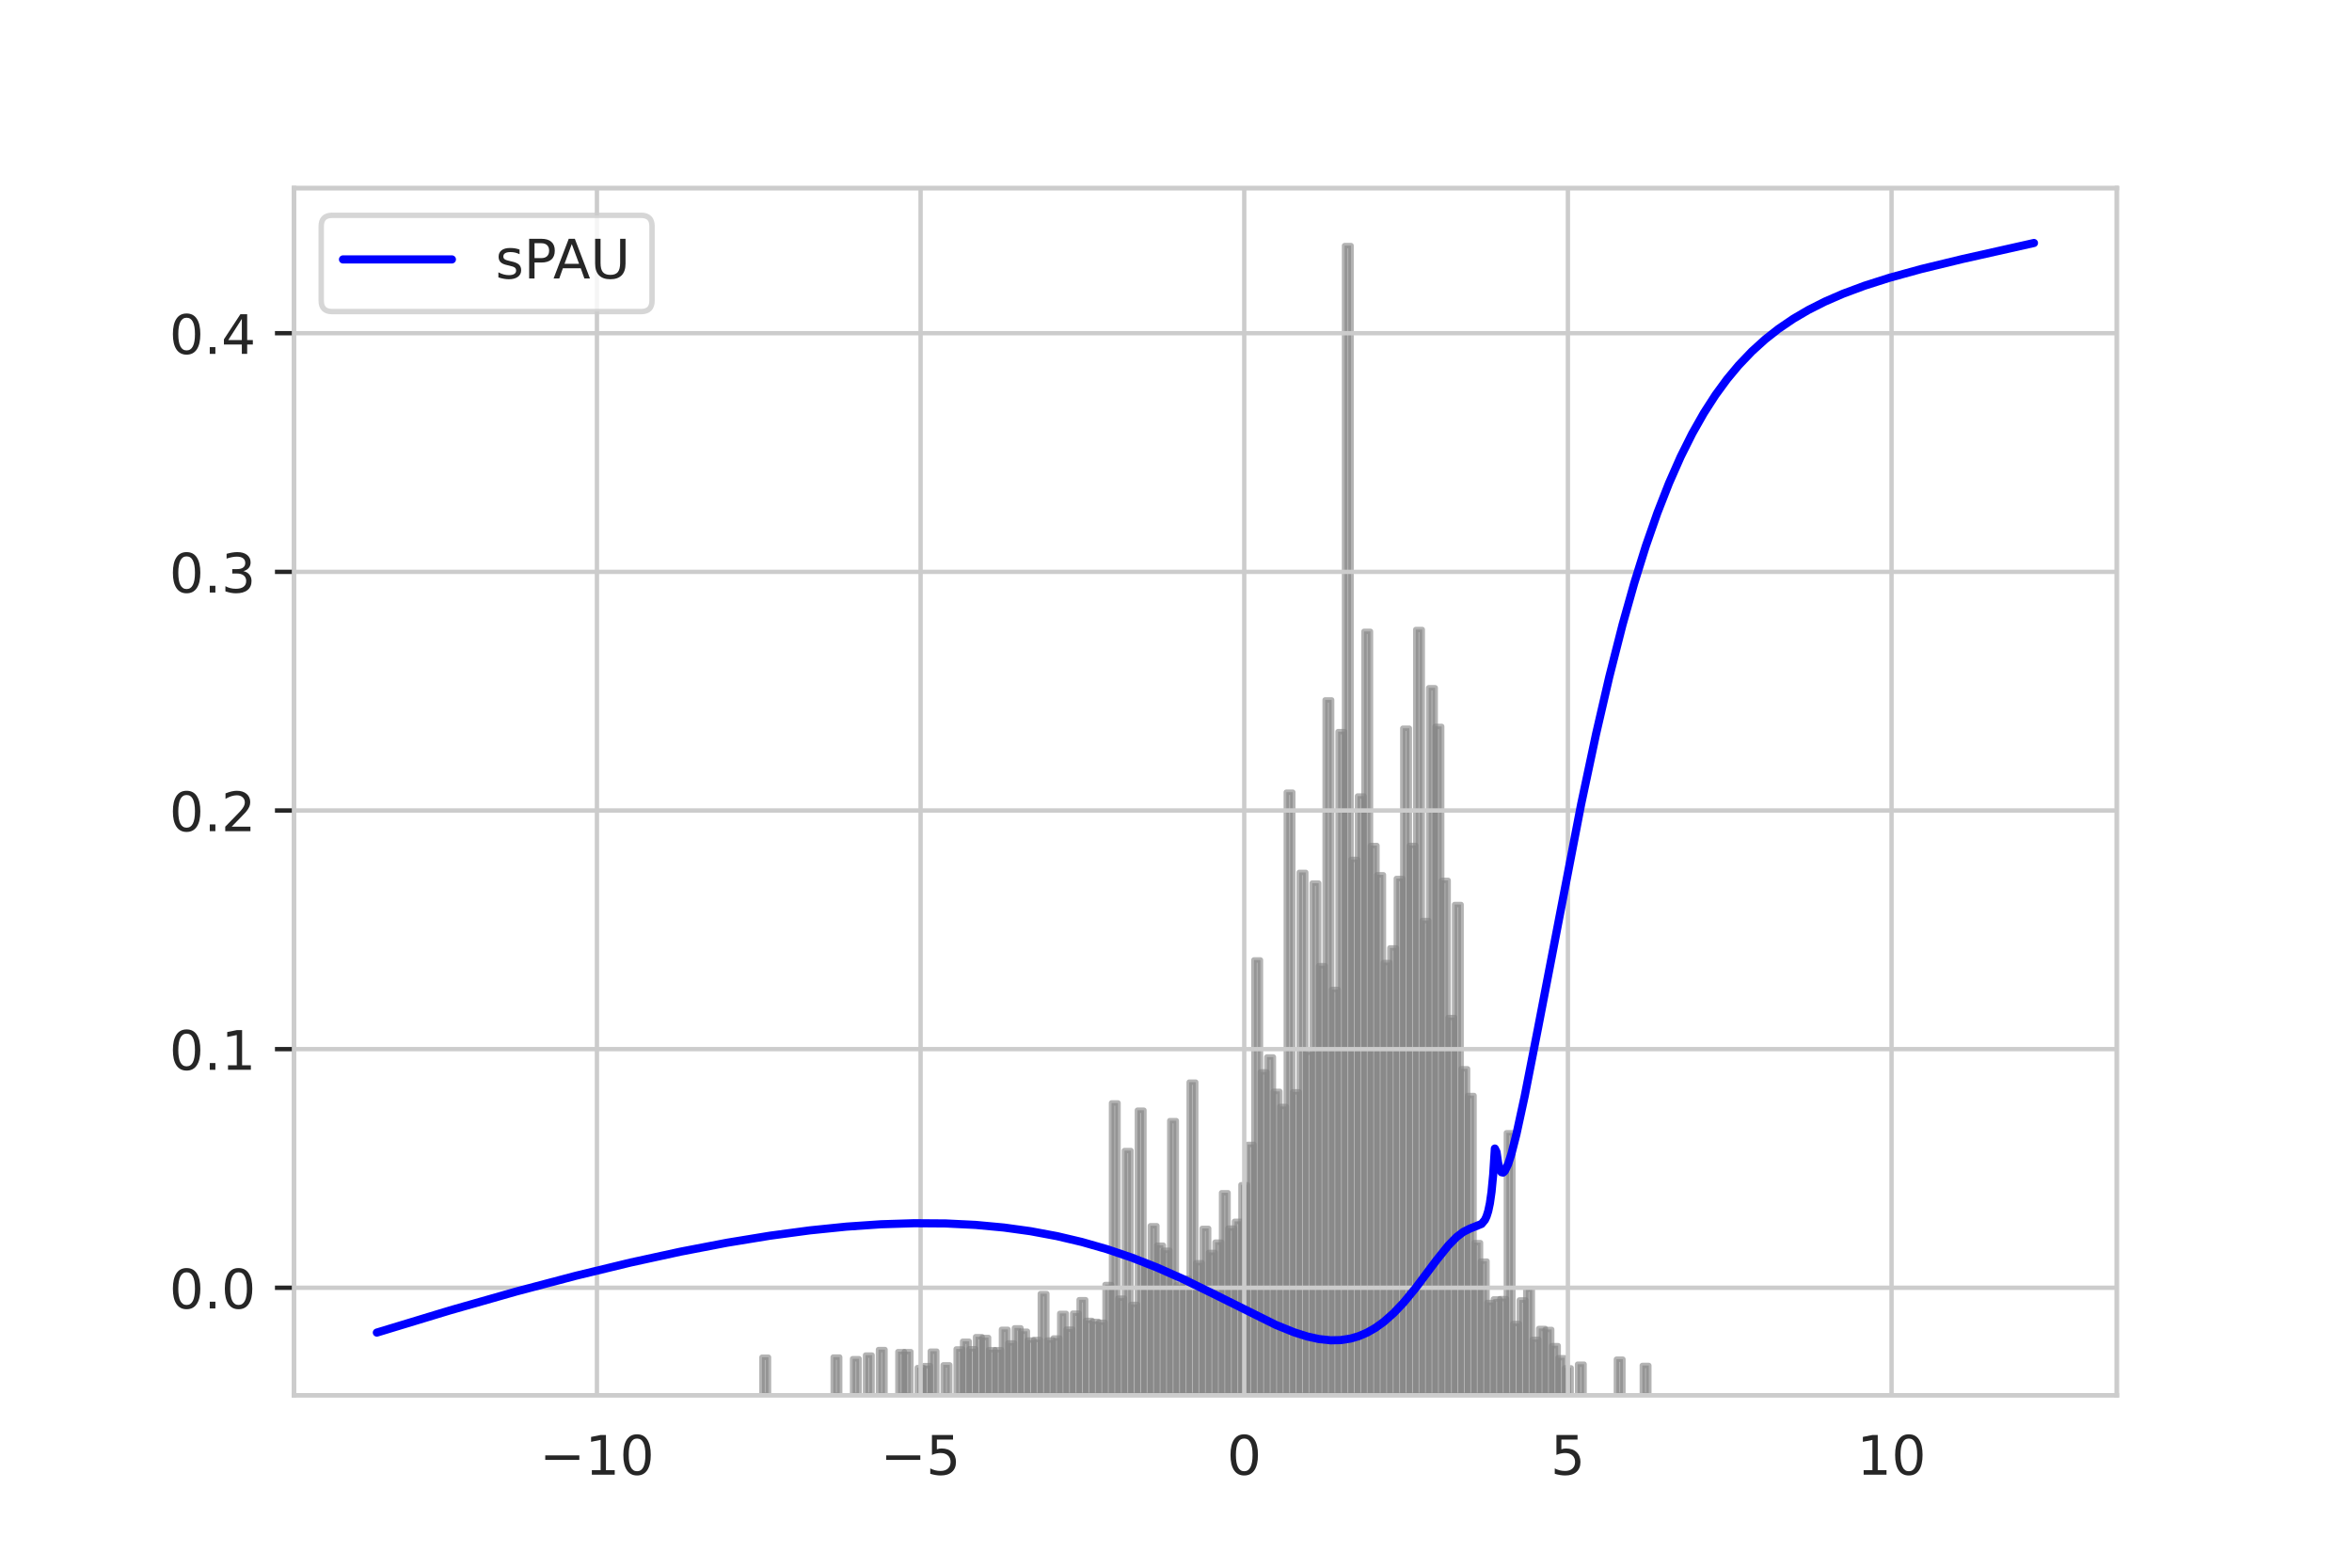 <?xml version="1.0" encoding="utf-8" standalone="no"?>
<!DOCTYPE svg PUBLIC "-//W3C//DTD SVG 1.1//EN"
  "http://www.w3.org/Graphics/SVG/1.1/DTD/svg11.dtd">
<!-- Created with matplotlib (https://matplotlib.org/) -->
<svg height="288pt" version="1.1" viewBox="0 0 432 288" width="432pt" xmlns="http://www.w3.org/2000/svg" xmlns:xlink="http://www.w3.org/1999/xlink">
 <defs>
  <style type="text/css">
*{stroke-linecap:butt;stroke-linejoin:round;}
  </style>
 </defs>
 <g id="figure_1">
  <g id="patch_1">
   <path d="M 0 288 
L 432 288 
L 432 0 
L 0 0 
z
" style="fill:#ffffff;"/>
  </g>
  <g id="axes_1">
   <g id="matplotlib.axis_1"/>
   <g id="patch_2">
    <path clip-path="url(#p57a3a5dfef)" d="M 139.959 256.32 
L 141.148 256.32 
L 141.148 249.34 
L 139.959 249.34 
z
" style="fill:#808080;fill-opacity:0.6;stroke:#808080;stroke-linejoin:miter;stroke-opacity:0.6;"/>
   </g>
   <g id="patch_3">
    <path clip-path="url(#p57a3a5dfef)" d="M 153.037 256.32 
L 154.226 256.32 
L 154.226 249.307 
L 153.037 249.307 
z
" style="fill:#808080;fill-opacity:0.6;stroke:#808080;stroke-linejoin:miter;stroke-opacity:0.6;"/>
   </g>
   <g id="patch_4">
    <path clip-path="url(#p57a3a5dfef)" d="M 156.604 256.32 
L 157.793 256.32 
L 157.793 249.611 
L 156.604 249.611 
z
" style="fill:#808080;fill-opacity:0.6;stroke:#808080;stroke-linejoin:miter;stroke-opacity:0.6;"/>
   </g>
   <g id="patch_5">
    <path clip-path="url(#p57a3a5dfef)" d="M 158.982 256.32 
L 160.171 256.32 
L 160.171 248.946 
L 158.982 248.946 
z
" style="fill:#808080;fill-opacity:0.6;stroke:#808080;stroke-linejoin:miter;stroke-opacity:0.6;"/>
   </g>
   <g id="patch_6">
    <path clip-path="url(#p57a3a5dfef)" d="M 161.36 256.32 
L 162.548 256.32 
L 162.548 247.928 
L 161.36 247.928 
z
" style="fill:#808080;fill-opacity:0.6;stroke:#808080;stroke-linejoin:miter;stroke-opacity:0.6;"/>
   </g>
   <g id="patch_7">
    <path clip-path="url(#p57a3a5dfef)" d="M 164.926 256.32 
L 166.115 256.32 
L 166.115 248.314 
L 164.926 248.314 
z
" style="fill:#808080;fill-opacity:0.6;stroke:#808080;stroke-linejoin:miter;stroke-opacity:0.6;"/>
   </g>
   <g id="patch_8">
    <path clip-path="url(#p57a3a5dfef)" d="M 166.115 256.32 
L 167.304 256.32 
L 167.304 248.313 
L 166.115 248.313 
z
" style="fill:#808080;fill-opacity:0.6;stroke:#808080;stroke-linejoin:miter;stroke-opacity:0.6;"/>
   </g>
   <g id="patch_9">
    <path clip-path="url(#p57a3a5dfef)" d="M 168.493 256.32 
L 169.682 256.32 
L 169.682 251.241 
L 168.493 251.241 
z
" style="fill:#808080;fill-opacity:0.6;stroke:#808080;stroke-linejoin:miter;stroke-opacity:0.6;"/>
   </g>
   <g id="patch_10">
    <path clip-path="url(#p57a3a5dfef)" d="M 169.682 256.32 
L 170.871 256.32 
L 170.871 250.874 
L 169.682 250.874 
z
" style="fill:#808080;fill-opacity:0.6;stroke:#808080;stroke-linejoin:miter;stroke-opacity:0.6;"/>
   </g>
   <g id="patch_11">
    <path clip-path="url(#p57a3a5dfef)" d="M 170.871 256.32 
L 172.06 256.32 
L 172.06 248.224 
L 170.871 248.224 
z
" style="fill:#808080;fill-opacity:0.6;stroke:#808080;stroke-linejoin:miter;stroke-opacity:0.6;"/>
   </g>
   <g id="patch_12">
    <path clip-path="url(#p57a3a5dfef)" d="M 173.249 256.32 
L 174.438 256.32 
L 174.438 250.742 
L 173.249 250.742 
z
" style="fill:#808080;fill-opacity:0.6;stroke:#808080;stroke-linejoin:miter;stroke-opacity:0.6;"/>
   </g>
   <g id="patch_13">
    <path clip-path="url(#p57a3a5dfef)" d="M 175.627 256.32 
L 176.815 256.32 
L 176.815 247.816 
L 175.627 247.816 
z
" style="fill:#808080;fill-opacity:0.6;stroke:#808080;stroke-linejoin:miter;stroke-opacity:0.6;"/>
   </g>
   <g id="patch_14">
    <path clip-path="url(#p57a3a5dfef)" d="M 176.815 256.32 
L 178.004 256.32 
L 178.004 246.405 
L 176.815 246.405 
z
" style="fill:#808080;fill-opacity:0.6;stroke:#808080;stroke-linejoin:miter;stroke-opacity:0.6;"/>
   </g>
   <g id="patch_15">
    <path clip-path="url(#p57a3a5dfef)" d="M 178.004 256.32 
L 179.193 256.32 
L 179.193 247.776 
L 178.004 247.776 
z
" style="fill:#808080;fill-opacity:0.6;stroke:#808080;stroke-linejoin:miter;stroke-opacity:0.6;"/>
   </g>
   <g id="patch_16">
    <path clip-path="url(#p57a3a5dfef)" d="M 179.193 256.32 
L 180.382 256.32 
L 180.382 245.567 
L 179.193 245.567 
z
" style="fill:#808080;fill-opacity:0.6;stroke:#808080;stroke-linejoin:miter;stroke-opacity:0.6;"/>
   </g>
   <g id="patch_17">
    <path clip-path="url(#p57a3a5dfef)" d="M 180.382 256.32 
L 181.571 256.32 
L 181.571 245.713 
L 180.382 245.713 
z
" style="fill:#808080;fill-opacity:0.6;stroke:#808080;stroke-linejoin:miter;stroke-opacity:0.6;"/>
   </g>
   <g id="patch_18">
    <path clip-path="url(#p57a3a5dfef)" d="M 181.571 256.32 
L 182.76 256.32 
L 182.76 247.956 
L 181.571 247.956 
z
" style="fill:#808080;fill-opacity:0.6;stroke:#808080;stroke-linejoin:miter;stroke-opacity:0.6;"/>
   </g>
   <g id="patch_19">
    <path clip-path="url(#p57a3a5dfef)" d="M 182.76 256.32 
L 183.949 256.32 
L 183.949 247.96 
L 182.76 247.96 
z
" style="fill:#808080;fill-opacity:0.6;stroke:#808080;stroke-linejoin:miter;stroke-opacity:0.6;"/>
   </g>
   <g id="patch_20">
    <path clip-path="url(#p57a3a5dfef)" d="M 183.949 256.32 
L 185.138 256.32 
L 185.138 244.219 
L 183.949 244.219 
z
" style="fill:#808080;fill-opacity:0.6;stroke:#808080;stroke-linejoin:miter;stroke-opacity:0.6;"/>
   </g>
   <g id="patch_21">
    <path clip-path="url(#p57a3a5dfef)" d="M 185.138 256.32 
L 186.327 256.32 
L 186.327 246.719 
L 185.138 246.719 
z
" style="fill:#808080;fill-opacity:0.6;stroke:#808080;stroke-linejoin:miter;stroke-opacity:0.6;"/>
   </g>
   <g id="patch_22">
    <path clip-path="url(#p57a3a5dfef)" d="M 186.327 256.32 
L 187.516 256.32 
L 187.516 243.944 
L 186.327 243.944 
z
" style="fill:#808080;fill-opacity:0.6;stroke:#808080;stroke-linejoin:miter;stroke-opacity:0.6;"/>
   </g>
   <g id="patch_23">
    <path clip-path="url(#p57a3a5dfef)" d="M 187.516 256.32 
L 188.705 256.32 
L 188.705 244.565 
L 187.516 244.565 
z
" style="fill:#808080;fill-opacity:0.6;stroke:#808080;stroke-linejoin:miter;stroke-opacity:0.6;"/>
   </g>
   <g id="patch_24">
    <path clip-path="url(#p57a3a5dfef)" d="M 188.705 256.32 
L 189.894 256.32 
L 189.894 246.175 
L 188.705 246.175 
z
" style="fill:#808080;fill-opacity:0.6;stroke:#808080;stroke-linejoin:miter;stroke-opacity:0.6;"/>
   </g>
   <g id="patch_25">
    <path clip-path="url(#p57a3a5dfef)" d="M 189.894 256.32 
L 191.083 256.32 
L 191.083 246.087 
L 189.894 246.087 
z
" style="fill:#808080;fill-opacity:0.6;stroke:#808080;stroke-linejoin:miter;stroke-opacity:0.6;"/>
   </g>
   <g id="patch_26">
    <path clip-path="url(#p57a3a5dfef)" d="M 191.083 256.32 
L 192.271 256.32 
L 192.271 237.662 
L 191.083 237.662 
z
" style="fill:#808080;fill-opacity:0.6;stroke:#808080;stroke-linejoin:miter;stroke-opacity:0.6;"/>
   </g>
   <g id="patch_27">
    <path clip-path="url(#p57a3a5dfef)" d="M 192.271 256.32 
L 193.46 256.32 
L 193.46 246.174 
L 192.271 246.174 
z
" style="fill:#808080;fill-opacity:0.6;stroke:#808080;stroke-linejoin:miter;stroke-opacity:0.6;"/>
   </g>
   <g id="patch_28">
    <path clip-path="url(#p57a3a5dfef)" d="M 193.46 256.32 
L 194.649 256.32 
L 194.649 245.802 
L 193.46 245.802 
z
" style="fill:#808080;fill-opacity:0.6;stroke:#808080;stroke-linejoin:miter;stroke-opacity:0.6;"/>
   </g>
   <g id="patch_29">
    <path clip-path="url(#p57a3a5dfef)" d="M 194.649 256.32 
L 195.838 256.32 
L 195.838 241.289 
L 194.649 241.289 
z
" style="fill:#808080;fill-opacity:0.6;stroke:#808080;stroke-linejoin:miter;stroke-opacity:0.6;"/>
   </g>
   <g id="patch_30">
    <path clip-path="url(#p57a3a5dfef)" d="M 195.838 256.32 
L 197.027 256.32 
L 197.027 244.177 
L 195.838 244.177 
z
" style="fill:#808080;fill-opacity:0.6;stroke:#808080;stroke-linejoin:miter;stroke-opacity:0.6;"/>
   </g>
   <g id="patch_31">
    <path clip-path="url(#p57a3a5dfef)" d="M 197.027 256.32 
L 198.216 256.32 
L 198.216 241.245 
L 197.027 241.245 
z
" style="fill:#808080;fill-opacity:0.6;stroke:#808080;stroke-linejoin:miter;stroke-opacity:0.6;"/>
   </g>
   <g id="patch_32">
    <path clip-path="url(#p57a3a5dfef)" d="M 198.216 256.32 
L 199.405 256.32 
L 199.405 238.772 
L 198.216 238.772 
z
" style="fill:#808080;fill-opacity:0.6;stroke:#808080;stroke-linejoin:miter;stroke-opacity:0.6;"/>
   </g>
   <g id="patch_33">
    <path clip-path="url(#p57a3a5dfef)" d="M 199.405 256.32 
L 200.594 256.32 
L 200.594 242.575 
L 199.405 242.575 
z
" style="fill:#808080;fill-opacity:0.6;stroke:#808080;stroke-linejoin:miter;stroke-opacity:0.6;"/>
   </g>
   <g id="patch_34">
    <path clip-path="url(#p57a3a5dfef)" d="M 200.594 256.32 
L 201.783 256.32 
L 201.783 242.76 
L 200.594 242.76 
z
" style="fill:#808080;fill-opacity:0.6;stroke:#808080;stroke-linejoin:miter;stroke-opacity:0.6;"/>
   </g>
   <g id="patch_35">
    <path clip-path="url(#p57a3a5dfef)" d="M 201.783 256.32 
L 202.972 256.32 
L 202.972 242.918 
L 201.783 242.918 
z
" style="fill:#808080;fill-opacity:0.6;stroke:#808080;stroke-linejoin:miter;stroke-opacity:0.6;"/>
   </g>
   <g id="patch_36">
    <path clip-path="url(#p57a3a5dfef)" d="M 202.972 256.32 
L 204.161 256.32 
L 204.161 235.985 
L 202.972 235.985 
z
" style="fill:#808080;fill-opacity:0.6;stroke:#808080;stroke-linejoin:miter;stroke-opacity:0.6;"/>
   </g>
   <g id="patch_37">
    <path clip-path="url(#p57a3a5dfef)" d="M 204.161 256.32 
L 205.35 256.32 
L 205.35 202.621 
L 204.161 202.621 
z
" style="fill:#808080;fill-opacity:0.6;stroke:#808080;stroke-linejoin:miter;stroke-opacity:0.6;"/>
   </g>
   <g id="patch_38">
    <path clip-path="url(#p57a3a5dfef)" d="M 205.35 256.32 
L 206.538 256.32 
L 206.538 238.487 
L 205.35 238.487 
z
" style="fill:#808080;fill-opacity:0.6;stroke:#808080;stroke-linejoin:miter;stroke-opacity:0.6;"/>
   </g>
   <g id="patch_39">
    <path clip-path="url(#p57a3a5dfef)" d="M 206.538 256.32 
L 207.727 256.32 
L 207.727 211.368 
L 206.538 211.368 
z
" style="fill:#808080;fill-opacity:0.6;stroke:#808080;stroke-linejoin:miter;stroke-opacity:0.6;"/>
   </g>
   <g id="patch_40">
    <path clip-path="url(#p57a3a5dfef)" d="M 207.727 256.32 
L 208.916 256.32 
L 208.916 239.635 
L 207.727 239.635 
z
" style="fill:#808080;fill-opacity:0.6;stroke:#808080;stroke-linejoin:miter;stroke-opacity:0.6;"/>
   </g>
   <g id="patch_41">
    <path clip-path="url(#p57a3a5dfef)" d="M 208.916 256.32 
L 210.105 256.32 
L 210.105 203.958 
L 208.916 203.958 
z
" style="fill:#808080;fill-opacity:0.6;stroke:#808080;stroke-linejoin:miter;stroke-opacity:0.6;"/>
   </g>
   <g id="patch_42">
    <path clip-path="url(#p57a3a5dfef)" d="M 210.105 256.32 
L 211.294 256.32 
L 211.294 232.642 
L 210.105 232.642 
z
" style="fill:#808080;fill-opacity:0.6;stroke:#808080;stroke-linejoin:miter;stroke-opacity:0.6;"/>
   </g>
   <g id="patch_43">
    <path clip-path="url(#p57a3a5dfef)" d="M 211.294 256.32 
L 212.483 256.32 
L 212.483 225.184 
L 211.294 225.184 
z
" style="fill:#808080;fill-opacity:0.6;stroke:#808080;stroke-linejoin:miter;stroke-opacity:0.6;"/>
   </g>
   <g id="patch_44">
    <path clip-path="url(#p57a3a5dfef)" d="M 212.483 256.32 
L 213.672 256.32 
L 213.672 228.757 
L 212.483 228.757 
z
" style="fill:#808080;fill-opacity:0.6;stroke:#808080;stroke-linejoin:miter;stroke-opacity:0.6;"/>
   </g>
   <g id="patch_45">
    <path clip-path="url(#p57a3a5dfef)" d="M 213.672 256.32 
L 214.861 256.32 
L 214.861 229.696 
L 213.672 229.696 
z
" style="fill:#808080;fill-opacity:0.6;stroke:#808080;stroke-linejoin:miter;stroke-opacity:0.6;"/>
   </g>
   <g id="patch_46">
    <path clip-path="url(#p57a3a5dfef)" d="M 214.861 256.32 
L 216.05 256.32 
L 216.05 205.873 
L 214.861 205.873 
z
" style="fill:#808080;fill-opacity:0.6;stroke:#808080;stroke-linejoin:miter;stroke-opacity:0.6;"/>
   </g>
   <g id="patch_47">
    <path clip-path="url(#p57a3a5dfef)" d="M 216.05 256.32 
L 217.239 256.32 
L 217.239 236.003 
L 216.05 236.003 
z
" style="fill:#808080;fill-opacity:0.6;stroke:#808080;stroke-linejoin:miter;stroke-opacity:0.6;"/>
   </g>
   <g id="patch_48">
    <path clip-path="url(#p57a3a5dfef)" d="M 217.239 256.32 
L 218.428 256.32 
L 218.428 234.813 
L 217.239 234.813 
z
" style="fill:#808080;fill-opacity:0.6;stroke:#808080;stroke-linejoin:miter;stroke-opacity:0.6;"/>
   </g>
   <g id="patch_49">
    <path clip-path="url(#p57a3a5dfef)" d="M 218.428 256.32 
L 219.617 256.32 
L 219.617 198.801 
L 218.428 198.801 
z
" style="fill:#808080;fill-opacity:0.6;stroke:#808080;stroke-linejoin:miter;stroke-opacity:0.6;"/>
   </g>
   <g id="patch_50">
    <path clip-path="url(#p57a3a5dfef)" d="M 219.617 256.32 
L 220.806 256.32 
L 220.806 231.985 
L 219.617 231.985 
z
" style="fill:#808080;fill-opacity:0.6;stroke:#808080;stroke-linejoin:miter;stroke-opacity:0.6;"/>
   </g>
   <g id="patch_51">
    <path clip-path="url(#p57a3a5dfef)" d="M 220.806 256.32 
L 221.994 256.32 
L 221.994 225.671 
L 220.806 225.671 
z
" style="fill:#808080;fill-opacity:0.6;stroke:#808080;stroke-linejoin:miter;stroke-opacity:0.6;"/>
   </g>
   <g id="patch_52">
    <path clip-path="url(#p57a3a5dfef)" d="M 221.994 256.32 
L 223.183 256.32 
L 223.183 230.088 
L 221.994 230.088 
z
" style="fill:#808080;fill-opacity:0.6;stroke:#808080;stroke-linejoin:miter;stroke-opacity:0.6;"/>
   </g>
   <g id="patch_53">
    <path clip-path="url(#p57a3a5dfef)" d="M 223.183 256.32 
L 224.372 256.32 
L 224.372 228.198 
L 223.183 228.198 
z
" style="fill:#808080;fill-opacity:0.6;stroke:#808080;stroke-linejoin:miter;stroke-opacity:0.6;"/>
   </g>
   <g id="patch_54">
    <path clip-path="url(#p57a3a5dfef)" d="M 224.372 256.32 
L 225.561 256.32 
L 225.561 219.121 
L 224.372 219.121 
z
" style="fill:#808080;fill-opacity:0.6;stroke:#808080;stroke-linejoin:miter;stroke-opacity:0.6;"/>
   </g>
   <g id="patch_55">
    <path clip-path="url(#p57a3a5dfef)" d="M 225.561 256.32 
L 226.75 256.32 
L 226.75 225.617 
L 225.561 225.617 
z
" style="fill:#808080;fill-opacity:0.6;stroke:#808080;stroke-linejoin:miter;stroke-opacity:0.6;"/>
   </g>
   <g id="patch_56">
    <path clip-path="url(#p57a3a5dfef)" d="M 226.75 256.32 
L 227.939 256.32 
L 227.939 224.371 
L 226.75 224.371 
z
" style="fill:#808080;fill-opacity:0.6;stroke:#808080;stroke-linejoin:miter;stroke-opacity:0.6;"/>
   </g>
   <g id="patch_57">
    <path clip-path="url(#p57a3a5dfef)" d="M 227.939 256.32 
L 229.128 256.32 
L 229.128 217.657 
L 227.939 217.657 
z
" style="fill:#808080;fill-opacity:0.6;stroke:#808080;stroke-linejoin:miter;stroke-opacity:0.6;"/>
   </g>
   <g id="patch_58">
    <path clip-path="url(#p57a3a5dfef)" d="M 229.128 256.32 
L 230.317 256.32 
L 230.317 210.244 
L 229.128 210.244 
z
" style="fill:#808080;fill-opacity:0.6;stroke:#808080;stroke-linejoin:miter;stroke-opacity:0.6;"/>
   </g>
   <g id="patch_59">
    <path clip-path="url(#p57a3a5dfef)" d="M 230.317 256.32 
L 231.506 256.32 
L 231.506 176.353 
L 230.317 176.353 
z
" style="fill:#808080;fill-opacity:0.6;stroke:#808080;stroke-linejoin:miter;stroke-opacity:0.6;"/>
   </g>
   <g id="patch_60">
    <path clip-path="url(#p57a3a5dfef)" d="M 231.506 256.32 
L 232.695 256.32 
L 232.695 196.922 
L 231.506 196.922 
z
" style="fill:#808080;fill-opacity:0.6;stroke:#808080;stroke-linejoin:miter;stroke-opacity:0.6;"/>
   </g>
   <g id="patch_61">
    <path clip-path="url(#p57a3a5dfef)" d="M 232.695 256.32 
L 233.884 256.32 
L 233.884 194.177 
L 232.695 194.177 
z
" style="fill:#808080;fill-opacity:0.6;stroke:#808080;stroke-linejoin:miter;stroke-opacity:0.6;"/>
   </g>
   <g id="patch_62">
    <path clip-path="url(#p57a3a5dfef)" d="M 233.884 256.32 
L 235.073 256.32 
L 235.073 200.496 
L 233.884 200.496 
z
" style="fill:#808080;fill-opacity:0.6;stroke:#808080;stroke-linejoin:miter;stroke-opacity:0.6;"/>
   </g>
   <g id="patch_63">
    <path clip-path="url(#p57a3a5dfef)" d="M 235.073 256.32 
L 236.262 256.32 
L 236.262 203.271 
L 235.073 203.271 
z
" style="fill:#808080;fill-opacity:0.6;stroke:#808080;stroke-linejoin:miter;stroke-opacity:0.6;"/>
   </g>
   <g id="patch_64">
    <path clip-path="url(#p57a3a5dfef)" d="M 236.262 256.32 
L 237.45 256.32 
L 237.45 145.537 
L 236.262 145.537 
z
" style="fill:#808080;fill-opacity:0.6;stroke:#808080;stroke-linejoin:miter;stroke-opacity:0.6;"/>
   </g>
   <g id="patch_65">
    <path clip-path="url(#p57a3a5dfef)" d="M 237.45 256.32 
L 238.639 256.32 
L 238.639 200.582 
L 237.45 200.582 
z
" style="fill:#808080;fill-opacity:0.6;stroke:#808080;stroke-linejoin:miter;stroke-opacity:0.6;"/>
   </g>
   <g id="patch_66">
    <path clip-path="url(#p57a3a5dfef)" d="M 238.639 256.32 
L 239.828 256.32 
L 239.828 160.269 
L 238.639 160.269 
z
" style="fill:#808080;fill-opacity:0.6;stroke:#808080;stroke-linejoin:miter;stroke-opacity:0.6;"/>
   </g>
   <g id="patch_67">
    <path clip-path="url(#p57a3a5dfef)" d="M 239.828 256.32 
L 241.017 256.32 
L 241.017 193.298 
L 239.828 193.298 
z
" style="fill:#808080;fill-opacity:0.6;stroke:#808080;stroke-linejoin:miter;stroke-opacity:0.6;"/>
   </g>
   <g id="patch_68">
    <path clip-path="url(#p57a3a5dfef)" d="M 241.017 256.32 
L 242.206 256.32 
L 242.206 162.234 
L 241.017 162.234 
z
" style="fill:#808080;fill-opacity:0.6;stroke:#808080;stroke-linejoin:miter;stroke-opacity:0.6;"/>
   </g>
   <g id="patch_69">
    <path clip-path="url(#p57a3a5dfef)" d="M 242.206 256.32 
L 243.395 256.32 
L 243.395 177.41 
L 242.206 177.41 
z
" style="fill:#808080;fill-opacity:0.6;stroke:#808080;stroke-linejoin:miter;stroke-opacity:0.6;"/>
   </g>
   <g id="patch_70">
    <path clip-path="url(#p57a3a5dfef)" d="M 243.395 256.32 
L 244.584 256.32 
L 244.584 128.576 
L 243.395 128.576 
z
" style="fill:#808080;fill-opacity:0.6;stroke:#808080;stroke-linejoin:miter;stroke-opacity:0.6;"/>
   </g>
   <g id="patch_71">
    <path clip-path="url(#p57a3a5dfef)" d="M 244.584 256.32 
L 245.773 256.32 
L 245.773 181.784 
L 244.584 181.784 
z
" style="fill:#808080;fill-opacity:0.6;stroke:#808080;stroke-linejoin:miter;stroke-opacity:0.6;"/>
   </g>
   <g id="patch_72">
    <path clip-path="url(#p57a3a5dfef)" d="M 245.773 256.32 
L 246.962 256.32 
L 246.962 134.406 
L 245.773 134.406 
z
" style="fill:#808080;fill-opacity:0.6;stroke:#808080;stroke-linejoin:miter;stroke-opacity:0.6;"/>
   </g>
   <g id="patch_73">
    <path clip-path="url(#p57a3a5dfef)" d="M 246.962 256.32 
L 248.151 256.32 
L 248.151 45.12 
L 246.962 45.12 
z
" style="fill:#808080;fill-opacity:0.6;stroke:#808080;stroke-linejoin:miter;stroke-opacity:0.6;"/>
   </g>
   <g id="patch_74">
    <path clip-path="url(#p57a3a5dfef)" d="M 248.151 256.32 
L 249.34 256.32 
L 249.34 157.892 
L 248.151 157.892 
z
" style="fill:#808080;fill-opacity:0.6;stroke:#808080;stroke-linejoin:miter;stroke-opacity:0.6;"/>
   </g>
   <g id="patch_75">
    <path clip-path="url(#p57a3a5dfef)" d="M 249.34 256.32 
L 250.529 256.32 
L 250.529 146.241 
L 249.34 146.241 
z
" style="fill:#808080;fill-opacity:0.6;stroke:#808080;stroke-linejoin:miter;stroke-opacity:0.6;"/>
   </g>
   <g id="patch_76">
    <path clip-path="url(#p57a3a5dfef)" d="M 250.529 256.32 
L 251.717 256.32 
L 251.717 115.989 
L 250.529 115.989 
z
" style="fill:#808080;fill-opacity:0.6;stroke:#808080;stroke-linejoin:miter;stroke-opacity:0.6;"/>
   </g>
   <g id="patch_77">
    <path clip-path="url(#p57a3a5dfef)" d="M 251.717 256.32 
L 252.906 256.32 
L 252.906 155.328 
L 251.717 155.328 
z
" style="fill:#808080;fill-opacity:0.6;stroke:#808080;stroke-linejoin:miter;stroke-opacity:0.6;"/>
   </g>
   <g id="patch_78">
    <path clip-path="url(#p57a3a5dfef)" d="M 252.906 256.32 
L 254.095 256.32 
L 254.095 160.708 
L 252.906 160.708 
z
" style="fill:#808080;fill-opacity:0.6;stroke:#808080;stroke-linejoin:miter;stroke-opacity:0.6;"/>
   </g>
   <g id="patch_79">
    <path clip-path="url(#p57a3a5dfef)" d="M 254.095 256.32 
L 255.284 256.32 
L 255.284 176.839 
L 254.095 176.839 
z
" style="fill:#808080;fill-opacity:0.6;stroke:#808080;stroke-linejoin:miter;stroke-opacity:0.6;"/>
   </g>
   <g id="patch_80">
    <path clip-path="url(#p57a3a5dfef)" d="M 255.284 256.32 
L 256.473 256.32 
L 256.473 174.137 
L 255.284 174.137 
z
" style="fill:#808080;fill-opacity:0.6;stroke:#808080;stroke-linejoin:miter;stroke-opacity:0.6;"/>
   </g>
   <g id="patch_81">
    <path clip-path="url(#p57a3a5dfef)" d="M 256.473 256.32 
L 257.662 256.32 
L 257.662 161.385 
L 256.473 161.385 
z
" style="fill:#808080;fill-opacity:0.6;stroke:#808080;stroke-linejoin:miter;stroke-opacity:0.6;"/>
   </g>
   <g id="patch_82">
    <path clip-path="url(#p57a3a5dfef)" d="M 257.662 256.32 
L 258.851 256.32 
L 258.851 133.781 
L 257.662 133.781 
z
" style="fill:#808080;fill-opacity:0.6;stroke:#808080;stroke-linejoin:miter;stroke-opacity:0.6;"/>
   </g>
   <g id="patch_83">
    <path clip-path="url(#p57a3a5dfef)" d="M 258.851 256.32 
L 260.04 256.32 
L 260.04 155.316 
L 258.851 155.316 
z
" style="fill:#808080;fill-opacity:0.6;stroke:#808080;stroke-linejoin:miter;stroke-opacity:0.6;"/>
   </g>
   <g id="patch_84">
    <path clip-path="url(#p57a3a5dfef)" d="M 260.04 256.32 
L 261.229 256.32 
L 261.229 115.65 
L 260.04 115.65 
z
" style="fill:#808080;fill-opacity:0.6;stroke:#808080;stroke-linejoin:miter;stroke-opacity:0.6;"/>
   </g>
   <g id="patch_85">
    <path clip-path="url(#p57a3a5dfef)" d="M 261.229 256.32 
L 262.418 256.32 
L 262.418 169.117 
L 261.229 169.117 
z
" style="fill:#808080;fill-opacity:0.6;stroke:#808080;stroke-linejoin:miter;stroke-opacity:0.6;"/>
   </g>
   <g id="patch_86">
    <path clip-path="url(#p57a3a5dfef)" d="M 262.418 256.32 
L 263.607 256.32 
L 263.607 126.348 
L 262.418 126.348 
z
" style="fill:#808080;fill-opacity:0.6;stroke:#808080;stroke-linejoin:miter;stroke-opacity:0.6;"/>
   </g>
   <g id="patch_87">
    <path clip-path="url(#p57a3a5dfef)" d="M 263.607 256.32 
L 264.796 256.32 
L 264.796 133.447 
L 263.607 133.447 
z
" style="fill:#808080;fill-opacity:0.6;stroke:#808080;stroke-linejoin:miter;stroke-opacity:0.6;"/>
   </g>
   <g id="patch_88">
    <path clip-path="url(#p57a3a5dfef)" d="M 264.796 256.32 
L 265.985 256.32 
L 265.985 161.735 
L 264.796 161.735 
z
" style="fill:#808080;fill-opacity:0.6;stroke:#808080;stroke-linejoin:miter;stroke-opacity:0.6;"/>
   </g>
   <g id="patch_89">
    <path clip-path="url(#p57a3a5dfef)" d="M 265.985 256.32 
L 267.173 256.32 
L 267.173 186.935 
L 265.985 186.935 
z
" style="fill:#808080;fill-opacity:0.6;stroke:#808080;stroke-linejoin:miter;stroke-opacity:0.6;"/>
   </g>
   <g id="patch_90">
    <path clip-path="url(#p57a3a5dfef)" d="M 267.173 256.32 
L 268.362 256.32 
L 268.362 166.168 
L 267.173 166.168 
z
" style="fill:#808080;fill-opacity:0.6;stroke:#808080;stroke-linejoin:miter;stroke-opacity:0.6;"/>
   </g>
   <g id="patch_91">
    <path clip-path="url(#p57a3a5dfef)" d="M 268.362 256.32 
L 269.551 256.32 
L 269.551 196.352 
L 268.362 196.352 
z
" style="fill:#808080;fill-opacity:0.6;stroke:#808080;stroke-linejoin:miter;stroke-opacity:0.6;"/>
   </g>
   <g id="patch_92">
    <path clip-path="url(#p57a3a5dfef)" d="M 269.551 256.32 
L 270.74 256.32 
L 270.74 201.258 
L 269.551 201.258 
z
" style="fill:#808080;fill-opacity:0.6;stroke:#808080;stroke-linejoin:miter;stroke-opacity:0.6;"/>
   </g>
   <g id="patch_93">
    <path clip-path="url(#p57a3a5dfef)" d="M 270.74 256.32 
L 271.929 256.32 
L 271.929 228.286 
L 270.74 228.286 
z
" style="fill:#808080;fill-opacity:0.6;stroke:#808080;stroke-linejoin:miter;stroke-opacity:0.6;"/>
   </g>
   <g id="patch_94">
    <path clip-path="url(#p57a3a5dfef)" d="M 271.929 256.32 
L 273.118 256.32 
L 273.118 231.678 
L 271.929 231.678 
z
" style="fill:#808080;fill-opacity:0.6;stroke:#808080;stroke-linejoin:miter;stroke-opacity:0.6;"/>
   </g>
   <g id="patch_95">
    <path clip-path="url(#p57a3a5dfef)" d="M 273.118 256.32 
L 274.307 256.32 
L 274.307 239.285 
L 273.118 239.285 
z
" style="fill:#808080;fill-opacity:0.6;stroke:#808080;stroke-linejoin:miter;stroke-opacity:0.6;"/>
   </g>
   <g id="patch_96">
    <path clip-path="url(#p57a3a5dfef)" d="M 274.307 256.32 
L 275.496 256.32 
L 275.496 238.628 
L 274.307 238.628 
z
" style="fill:#808080;fill-opacity:0.6;stroke:#808080;stroke-linejoin:miter;stroke-opacity:0.6;"/>
   </g>
   <g id="patch_97">
    <path clip-path="url(#p57a3a5dfef)" d="M 275.496 256.32 
L 276.685 256.32 
L 276.685 238.569 
L 275.496 238.569 
z
" style="fill:#808080;fill-opacity:0.6;stroke:#808080;stroke-linejoin:miter;stroke-opacity:0.6;"/>
   </g>
   <g id="patch_98">
    <path clip-path="url(#p57a3a5dfef)" d="M 276.685 256.32 
L 277.874 256.32 
L 277.874 208.106 
L 276.685 208.106 
z
" style="fill:#808080;fill-opacity:0.6;stroke:#808080;stroke-linejoin:miter;stroke-opacity:0.6;"/>
   </g>
   <g id="patch_99">
    <path clip-path="url(#p57a3a5dfef)" d="M 277.874 256.32 
L 279.063 256.32 
L 279.063 243.144 
L 277.874 243.144 
z
" style="fill:#808080;fill-opacity:0.6;stroke:#808080;stroke-linejoin:miter;stroke-opacity:0.6;"/>
   </g>
   <g id="patch_100">
    <path clip-path="url(#p57a3a5dfef)" d="M 279.063 256.32 
L 280.252 256.32 
L 280.252 238.819 
L 279.063 238.819 
z
" style="fill:#808080;fill-opacity:0.6;stroke:#808080;stroke-linejoin:miter;stroke-opacity:0.6;"/>
   </g>
   <g id="patch_101">
    <path clip-path="url(#p57a3a5dfef)" d="M 280.252 256.32 
L 281.44 256.32 
L 281.44 236.801 
L 280.252 236.801 
z
" style="fill:#808080;fill-opacity:0.6;stroke:#808080;stroke-linejoin:miter;stroke-opacity:0.6;"/>
   </g>
   <g id="patch_102">
    <path clip-path="url(#p57a3a5dfef)" d="M 281.44 256.32 
L 282.629 256.32 
L 282.629 246.056 
L 281.44 246.056 
z
" style="fill:#808080;fill-opacity:0.6;stroke:#808080;stroke-linejoin:miter;stroke-opacity:0.6;"/>
   </g>
   <g id="patch_103">
    <path clip-path="url(#p57a3a5dfef)" d="M 282.629 256.32 
L 283.818 256.32 
L 283.818 244.054 
L 282.629 244.054 
z
" style="fill:#808080;fill-opacity:0.6;stroke:#808080;stroke-linejoin:miter;stroke-opacity:0.6;"/>
   </g>
   <g id="patch_104">
    <path clip-path="url(#p57a3a5dfef)" d="M 283.818 256.32 
L 285.007 256.32 
L 285.007 244.236 
L 283.818 244.236 
z
" style="fill:#808080;fill-opacity:0.6;stroke:#808080;stroke-linejoin:miter;stroke-opacity:0.6;"/>
   </g>
   <g id="patch_105">
    <path clip-path="url(#p57a3a5dfef)" d="M 285.007 256.32 
L 286.196 256.32 
L 286.196 247.216 
L 285.007 247.216 
z
" style="fill:#808080;fill-opacity:0.6;stroke:#808080;stroke-linejoin:miter;stroke-opacity:0.6;"/>
   </g>
   <g id="patch_106">
    <path clip-path="url(#p57a3a5dfef)" d="M 286.196 256.32 
L 287.385 256.32 
L 287.385 249.431 
L 286.196 249.431 
z
" style="fill:#808080;fill-opacity:0.6;stroke:#808080;stroke-linejoin:miter;stroke-opacity:0.6;"/>
   </g>
   <g id="patch_107">
    <path clip-path="url(#p57a3a5dfef)" d="M 287.385 256.32 
L 288.574 256.32 
L 288.574 251.288 
L 287.385 251.288 
z
" style="fill:#808080;fill-opacity:0.6;stroke:#808080;stroke-linejoin:miter;stroke-opacity:0.6;"/>
   </g>
   <g id="patch_108">
    <path clip-path="url(#p57a3a5dfef)" d="M 289.763 256.32 
L 290.952 256.32 
L 290.952 250.617 
L 289.763 250.617 
z
" style="fill:#808080;fill-opacity:0.6;stroke:#808080;stroke-linejoin:miter;stroke-opacity:0.6;"/>
   </g>
   <g id="patch_109">
    <path clip-path="url(#p57a3a5dfef)" d="M 296.896 256.32 
L 298.085 256.32 
L 298.085 249.705 
L 296.896 249.705 
z
" style="fill:#808080;fill-opacity:0.6;stroke:#808080;stroke-linejoin:miter;stroke-opacity:0.6;"/>
   </g>
   <g id="patch_110">
    <path clip-path="url(#p57a3a5dfef)" d="M 301.652 256.32 
L 302.841 256.32 
L 302.841 250.847 
L 301.652 250.847 
z
" style="fill:#808080;fill-opacity:0.6;stroke:#808080;stroke-linejoin:miter;stroke-opacity:0.6;"/>
   </g>
   <g id="patch_111">
    <path d="M 54 256.32 
L 54 34.56 
" style="fill:none;stroke:#cccccc;stroke-linecap:square;stroke-linejoin:miter;stroke-width:0.8;"/>
   </g>
   <g id="patch_112">
    <path d="M 388.8 256.32 
L 388.8 34.56 
" style="fill:none;stroke:#cccccc;stroke-linecap:square;stroke-linejoin:miter;stroke-width:0.8;"/>
   </g>
   <g id="patch_113">
    <path d="M 54 256.32 
L 388.8 256.32 
" style="fill:none;stroke:#cccccc;stroke-linecap:square;stroke-linejoin:miter;stroke-width:0.8;"/>
   </g>
   <g id="patch_114">
    <path d="M 54 34.56 
L 388.8 34.56 
" style="fill:none;stroke:#cccccc;stroke-linecap:square;stroke-linejoin:miter;stroke-width:0.8;"/>
   </g>
  </g>
  <g id="axes_2">
   <g id="matplotlib.axis_2">
    <g id="xtick_1">
     <g id="line2d_1">
      <path clip-path="url(#p57a3a5dfef)" d="M 109.641 256.32 
L 109.641 34.56 
" style="fill:none;stroke:#cccccc;stroke-linecap:round;stroke-width:0.8;"/>
     </g>
     <g id="text_1">
      <!-- −10 -->
      <defs>
       <path d="M 10.594 35.5 
L 73.188 35.5 
L 73.188 27.203 
L 10.594 27.203 
z
" id="DejaVuSans-8722"/>
       <path d="M 12.406 8.297 
L 28.516 8.297 
L 28.516 63.922 
L 10.984 60.406 
L 10.984 69.391 
L 28.422 72.906 
L 38.281 72.906 
L 38.281 8.297 
L 54.391 8.297 
L 54.391 0 
L 12.406 0 
z
" id="DejaVuSans-49"/>
       <path d="M 31.781 66.406 
Q 24.172 66.406 20.328 58.906 
Q 16.5 51.422 16.5 36.375 
Q 16.5 21.391 20.328 13.891 
Q 24.172 6.391 31.781 6.391 
Q 39.453 6.391 43.281 13.891 
Q 47.125 21.391 47.125 36.375 
Q 47.125 51.422 43.281 58.906 
Q 39.453 66.406 31.781 66.406 
z
M 31.781 74.219 
Q 44.047 74.219 50.516 64.516 
Q 56.984 54.828 56.984 36.375 
Q 56.984 17.969 50.516 8.266 
Q 44.047 -1.422 31.781 -1.422 
Q 19.531 -1.422 13.062 8.266 
Q 6.594 17.969 6.594 36.375 
Q 6.594 54.828 13.062 64.516 
Q 19.531 74.219 31.781 74.219 
z
" id="DejaVuSans-48"/>
      </defs>
      <g style="fill:#262626;" transform="translate(99.089 270.918)scale(0.1 -0.1)">
       <use xlink:href="#DejaVuSans-8722"/>
       <use x="83.789" xlink:href="#DejaVuSans-49"/>
       <use x="147.412" xlink:href="#DejaVuSans-48"/>
      </g>
     </g>
    </g>
    <g id="xtick_2">
     <g id="line2d_2">
      <path clip-path="url(#p57a3a5dfef)" d="M 169.088 256.32 
L 169.088 34.56 
" style="fill:none;stroke:#cccccc;stroke-linecap:round;stroke-width:0.8;"/>
     </g>
     <g id="text_2">
      <!-- −5 -->
      <defs>
       <path d="M 10.797 72.906 
L 49.516 72.906 
L 49.516 64.594 
L 19.828 64.594 
L 19.828 46.734 
Q 21.969 47.469 24.109 47.828 
Q 26.266 48.188 28.422 48.188 
Q 40.625 48.188 47.75 41.5 
Q 54.891 34.812 54.891 23.391 
Q 54.891 11.625 47.562 5.094 
Q 40.234 -1.422 26.906 -1.422 
Q 22.312 -1.422 17.547 -0.641 
Q 12.797 0.141 7.719 1.703 
L 7.719 11.625 
Q 12.109 9.234 16.797 8.062 
Q 21.484 6.891 26.703 6.891 
Q 35.156 6.891 40.078 11.328 
Q 45.016 15.766 45.016 23.391 
Q 45.016 31 40.078 35.438 
Q 35.156 39.891 26.703 39.891 
Q 22.75 39.891 18.812 39.016 
Q 14.891 38.141 10.797 36.281 
z
" id="DejaVuSans-53"/>
      </defs>
      <g style="fill:#262626;" transform="translate(161.716 270.918)scale(0.1 -0.1)">
       <use xlink:href="#DejaVuSans-8722"/>
       <use x="83.789" xlink:href="#DejaVuSans-53"/>
      </g>
     </g>
    </g>
    <g id="xtick_3">
     <g id="line2d_3">
      <path clip-path="url(#p57a3a5dfef)" d="M 228.534 256.32 
L 228.534 34.56 
" style="fill:none;stroke:#cccccc;stroke-linecap:round;stroke-width:0.8;"/>
     </g>
     <g id="text_3">
      <!-- 0 -->
      <g style="fill:#262626;" transform="translate(225.352 270.918)scale(0.1 -0.1)">
       <use xlink:href="#DejaVuSans-48"/>
      </g>
     </g>
    </g>
    <g id="xtick_4">
     <g id="line2d_4">
      <path clip-path="url(#p57a3a5dfef)" d="M 287.98 256.32 
L 287.98 34.56 
" style="fill:none;stroke:#cccccc;stroke-linecap:round;stroke-width:0.8;"/>
     </g>
     <g id="text_4">
      <!-- 5 -->
      <g style="fill:#262626;" transform="translate(284.798 270.918)scale(0.1 -0.1)">
       <use xlink:href="#DejaVuSans-53"/>
      </g>
     </g>
    </g>
    <g id="xtick_5">
     <g id="line2d_5">
      <path clip-path="url(#p57a3a5dfef)" d="M 347.426 256.32 
L 347.426 34.56 
" style="fill:none;stroke:#cccccc;stroke-linecap:round;stroke-width:0.8;"/>
     </g>
     <g id="text_5">
      <!-- 10 -->
      <g style="fill:#262626;" transform="translate(341.063 270.918)scale(0.1 -0.1)">
       <use xlink:href="#DejaVuSans-49"/>
       <use x="63.623" xlink:href="#DejaVuSans-48"/>
      </g>
     </g>
    </g>
   </g>
   <g id="matplotlib.axis_3">
    <g id="ytick_1">
     <g id="line2d_6">
      <path clip-path="url(#p57a3a5dfef)" d="M 54 236.577 
L 388.8 236.577 
" style="fill:none;stroke:#cccccc;stroke-linecap:round;stroke-width:0.8;"/>
     </g>
     <g id="line2d_7">
      <defs>
       <path d="M 0 0 
L -3.5 0 
" id="m57fbaca6a2" style="stroke:#262626;stroke-width:0.8;"/>
      </defs>
      <g>
       <use style="fill:#262626;stroke:#262626;stroke-width:0.8;" x="54" xlink:href="#m57fbaca6a2" y="236.577"/>
      </g>
     </g>
     <g id="text_6">
      <!-- 0.0 -->
      <defs>
       <path d="M 10.688 12.406 
L 21 12.406 
L 21 0 
L 10.688 0 
z
" id="DejaVuSans-46"/>
      </defs>
      <g style="fill:#262626;" transform="translate(31.097 240.376)scale(0.1 -0.1)">
       <use xlink:href="#DejaVuSans-48"/>
       <use x="63.623" xlink:href="#DejaVuSans-46"/>
       <use x="95.41" xlink:href="#DejaVuSans-48"/>
      </g>
     </g>
    </g>
    <g id="ytick_2">
     <g id="line2d_8">
      <path clip-path="url(#p57a3a5dfef)" d="M 54 192.736 
L 388.8 192.736 
" style="fill:none;stroke:#cccccc;stroke-linecap:round;stroke-width:0.8;"/>
     </g>
     <g id="line2d_9">
      <g>
       <use style="fill:#262626;stroke:#262626;stroke-width:0.8;" x="54" xlink:href="#m57fbaca6a2" y="192.736"/>
      </g>
     </g>
     <g id="text_7">
      <!-- 0.1 -->
      <g style="fill:#262626;" transform="translate(31.097 196.535)scale(0.1 -0.1)">
       <use xlink:href="#DejaVuSans-48"/>
       <use x="63.623" xlink:href="#DejaVuSans-46"/>
       <use x="95.41" xlink:href="#DejaVuSans-49"/>
      </g>
     </g>
    </g>
    <g id="ytick_3">
     <g id="line2d_10">
      <path clip-path="url(#p57a3a5dfef)" d="M 54 148.895 
L 388.8 148.895 
" style="fill:none;stroke:#cccccc;stroke-linecap:round;stroke-width:0.8;"/>
     </g>
     <g id="line2d_11">
      <g>
       <use style="fill:#262626;stroke:#262626;stroke-width:0.8;" x="54" xlink:href="#m57fbaca6a2" y="148.895"/>
      </g>
     </g>
     <g id="text_8">
      <!-- 0.2 -->
      <defs>
       <path d="M 19.188 8.297 
L 53.609 8.297 
L 53.609 0 
L 7.328 0 
L 7.328 8.297 
Q 12.938 14.109 22.625 23.891 
Q 32.328 33.688 34.812 36.531 
Q 39.547 41.844 41.422 45.531 
Q 43.312 49.219 43.312 52.781 
Q 43.312 58.594 39.234 62.25 
Q 35.156 65.922 28.609 65.922 
Q 23.969 65.922 18.812 64.312 
Q 13.672 62.703 7.812 59.422 
L 7.812 69.391 
Q 13.766 71.781 18.938 73 
Q 24.125 74.219 28.422 74.219 
Q 39.75 74.219 46.484 68.547 
Q 53.219 62.891 53.219 53.422 
Q 53.219 48.922 51.531 44.891 
Q 49.859 40.875 45.406 35.406 
Q 44.188 33.984 37.641 27.219 
Q 31.109 20.453 19.188 8.297 
z
" id="DejaVuSans-50"/>
      </defs>
      <g style="fill:#262626;" transform="translate(31.097 152.694)scale(0.1 -0.1)">
       <use xlink:href="#DejaVuSans-48"/>
       <use x="63.623" xlink:href="#DejaVuSans-46"/>
       <use x="95.41" xlink:href="#DejaVuSans-50"/>
      </g>
     </g>
    </g>
    <g id="ytick_4">
     <g id="line2d_12">
      <path clip-path="url(#p57a3a5dfef)" d="M 54 105.054 
L 388.8 105.054 
" style="fill:none;stroke:#cccccc;stroke-linecap:round;stroke-width:0.8;"/>
     </g>
     <g id="line2d_13">
      <g>
       <use style="fill:#262626;stroke:#262626;stroke-width:0.8;" x="54" xlink:href="#m57fbaca6a2" y="105.054"/>
      </g>
     </g>
     <g id="text_9">
      <!-- 0.3 -->
      <defs>
       <path d="M 40.578 39.312 
Q 47.656 37.797 51.625 33 
Q 55.609 28.219 55.609 21.188 
Q 55.609 10.406 48.188 4.484 
Q 40.766 -1.422 27.094 -1.422 
Q 22.516 -1.422 17.656 -0.516 
Q 12.797 0.391 7.625 2.203 
L 7.625 11.719 
Q 11.719 9.328 16.594 8.109 
Q 21.484 6.891 26.812 6.891 
Q 36.078 6.891 40.938 10.547 
Q 45.797 14.203 45.797 21.188 
Q 45.797 27.641 41.281 31.266 
Q 36.766 34.906 28.719 34.906 
L 20.219 34.906 
L 20.219 43.016 
L 29.109 43.016 
Q 36.375 43.016 40.234 45.922 
Q 44.094 48.828 44.094 54.297 
Q 44.094 59.906 40.109 62.906 
Q 36.141 65.922 28.719 65.922 
Q 24.656 65.922 20.016 65.031 
Q 15.375 64.156 9.812 62.312 
L 9.812 71.094 
Q 15.438 72.656 20.344 73.438 
Q 25.25 74.219 29.594 74.219 
Q 40.828 74.219 47.359 69.109 
Q 53.906 64.016 53.906 55.328 
Q 53.906 49.266 50.438 45.094 
Q 46.969 40.922 40.578 39.312 
z
" id="DejaVuSans-51"/>
      </defs>
      <g style="fill:#262626;" transform="translate(31.097 108.853)scale(0.1 -0.1)">
       <use xlink:href="#DejaVuSans-48"/>
       <use x="63.623" xlink:href="#DejaVuSans-46"/>
       <use x="95.41" xlink:href="#DejaVuSans-51"/>
      </g>
     </g>
    </g>
    <g id="ytick_5">
     <g id="line2d_14">
      <path clip-path="url(#p57a3a5dfef)" d="M 54 61.213 
L 388.8 61.213 
" style="fill:none;stroke:#cccccc;stroke-linecap:round;stroke-width:0.8;"/>
     </g>
     <g id="line2d_15">
      <g>
       <use style="fill:#262626;stroke:#262626;stroke-width:0.8;" x="54" xlink:href="#m57fbaca6a2" y="61.213"/>
      </g>
     </g>
     <g id="text_10">
      <!-- 0.4 -->
      <defs>
       <path d="M 37.797 64.312 
L 12.891 25.391 
L 37.797 25.391 
z
M 35.203 72.906 
L 47.609 72.906 
L 47.609 25.391 
L 58.016 25.391 
L 58.016 17.188 
L 47.609 17.188 
L 47.609 0 
L 37.797 0 
L 37.797 17.188 
L 4.891 17.188 
L 4.891 26.703 
z
" id="DejaVuSans-52"/>
      </defs>
      <g style="fill:#262626;" transform="translate(31.097 65.012)scale(0.1 -0.1)">
       <use xlink:href="#DejaVuSans-48"/>
       <use x="63.623" xlink:href="#DejaVuSans-46"/>
       <use x="95.41" xlink:href="#DejaVuSans-52"/>
      </g>
     </g>
    </g>
   </g>
   <g id="line2d_16">
    <path clip-path="url(#p57a3a5dfef)" d="M 69.218 244.809 
L 82.624 240.738 
L 94.81 237.268 
L 105.778 234.371 
L 115.832 231.939 
L 124.972 229.948 
L 133.503 228.31 
L 141.425 227.012 
L 148.737 226.033 
L 155.439 225.348 
L 161.837 224.911 
L 167.931 224.718 
L 173.719 224.761 
L 179.203 225.029 
L 184.383 225.51 
L 189.257 226.182 
L 194.132 227.088 
L 198.702 228.165 
L 203.272 229.474 
L 207.842 231.023 
L 212.412 232.812 
L 217.287 234.968 
L 223.076 237.796 
L 234.348 243.402 
L 237.7 244.76 
L 240.137 245.531 
L 242.27 246 
L 244.402 246.227 
L 246.23 246.191 
L 248.058 245.909 
L 249.582 245.464 
L 251.105 244.812 
L 252.628 243.94 
L 254.152 242.842 
L 255.98 241.224 
L 257.808 239.297 
L 259.941 236.714 
L 263.901 231.439 
L 266.034 228.791 
L 267.557 227.24 
L 268.776 226.312 
L 269.995 225.703 
L 272.127 224.848 
L 272.737 224.114 
L 273.041 223.463 
L 273.346 222.499 
L 273.651 221.069 
L 273.955 218.948 
L 274.26 215.781 
L 274.565 211.001 
L 274.869 211.627 
L 275.174 213.679 
L 275.479 214.83 
L 275.783 215.349 
L 276.088 215.411 
L 276.393 215.134 
L 277.002 213.865 
L 277.611 211.96 
L 278.525 208.38 
L 280.049 201.36 
L 282.486 188.92 
L 290.407 147.774 
L 293.149 134.862 
L 295.587 124.319 
L 298.024 114.738 
L 300.157 107.162 
L 302.289 100.329 
L 304.422 94.208 
L 306.555 88.756 
L 308.687 83.922 
L 310.82 79.65 
L 312.953 75.884 
L 315.085 72.571 
L 317.218 69.658 
L 319.351 67.097 
L 321.788 64.545 
L 324.226 62.336 
L 326.663 60.419 
L 329.405 58.555 
L 332.147 56.948 
L 335.194 55.408 
L 338.545 53.951 
L 342.506 52.478 
L 347.076 51.021 
L 352.864 49.428 
L 360.481 47.58 
L 373.582 44.64 
L 373.582 44.64 
" style="fill:none;stroke:#0000ff;stroke-linecap:round;stroke-width:1.5;"/>
   </g>
   <g id="patch_115">
    <path d="M 54 256.32 
L 54 34.56 
" style="fill:none;stroke:#cccccc;stroke-linecap:square;stroke-linejoin:miter;stroke-width:0.8;"/>
   </g>
   <g id="patch_116">
    <path d="M 388.8 256.32 
L 388.8 34.56 
" style="fill:none;stroke:#cccccc;stroke-linecap:square;stroke-linejoin:miter;stroke-width:0.8;"/>
   </g>
   <g id="patch_117">
    <path d="M 54 256.32 
L 388.8 256.32 
" style="fill:none;stroke:#cccccc;stroke-linecap:square;stroke-linejoin:miter;stroke-width:0.8;"/>
   </g>
   <g id="patch_118">
    <path d="M 54 34.56 
L 388.8 34.56 
" style="fill:none;stroke:#cccccc;stroke-linecap:square;stroke-linejoin:miter;stroke-width:0.8;"/>
   </g>
   <g id="legend_1">
    <g id="patch_119">
     <path d="M 61 57.238 
L 117.761 57.238 
Q 119.761 57.238 119.761 55.238 
L 119.761 41.56 
Q 119.761 39.56 117.761 39.56 
L 61 39.56 
Q 59 39.56 59 41.56 
L 59 55.238 
Q 59 57.238 61 57.238 
z
" style="fill:#ffffff;opacity:0.8;stroke:#cccccc;stroke-linejoin:miter;"/>
    </g>
    <g id="line2d_17">
     <path d="M 63 47.658 
L 83 47.658 
" style="fill:none;stroke:#0000ff;stroke-linecap:round;stroke-width:1.5;"/>
    </g>
    <g id="line2d_18"/>
    <g id="text_11">
     <!-- sPAU -->
     <defs>
      <path d="M 44.281 53.078 
L 44.281 44.578 
Q 40.484 46.531 36.375 47.5 
Q 32.281 48.484 27.875 48.484 
Q 21.188 48.484 17.844 46.438 
Q 14.5 44.391 14.5 40.281 
Q 14.5 37.156 16.891 35.375 
Q 19.281 33.594 26.516 31.984 
L 29.594 31.297 
Q 39.156 29.25 43.188 25.516 
Q 47.219 21.781 47.219 15.094 
Q 47.219 7.469 41.188 3.016 
Q 35.156 -1.422 24.609 -1.422 
Q 20.219 -1.422 15.453 -0.562 
Q 10.688 0.297 5.422 2 
L 5.422 11.281 
Q 10.406 8.688 15.234 7.391 
Q 20.062 6.109 24.812 6.109 
Q 31.156 6.109 34.562 8.281 
Q 37.984 10.453 37.984 14.406 
Q 37.984 18.062 35.516 20.016 
Q 33.062 21.969 24.703 23.781 
L 21.578 24.516 
Q 13.234 26.266 9.516 29.906 
Q 5.812 33.547 5.812 39.891 
Q 5.812 47.609 11.281 51.797 
Q 16.75 56 26.812 56 
Q 31.781 56 36.172 55.266 
Q 40.578 54.547 44.281 53.078 
z
" id="DejaVuSans-115"/>
      <path d="M 19.672 64.797 
L 19.672 37.406 
L 32.078 37.406 
Q 38.969 37.406 42.719 40.969 
Q 46.484 44.531 46.484 51.125 
Q 46.484 57.672 42.719 61.234 
Q 38.969 64.797 32.078 64.797 
z
M 9.812 72.906 
L 32.078 72.906 
Q 44.344 72.906 50.609 67.359 
Q 56.891 61.812 56.891 51.125 
Q 56.891 40.328 50.609 34.812 
Q 44.344 29.297 32.078 29.297 
L 19.672 29.297 
L 19.672 0 
L 9.812 0 
z
" id="DejaVuSans-80"/>
      <path d="M 34.188 63.188 
L 20.797 26.906 
L 47.609 26.906 
z
M 28.609 72.906 
L 39.797 72.906 
L 67.578 0 
L 57.328 0 
L 50.688 18.703 
L 17.828 18.703 
L 11.188 0 
L 0.781 0 
z
" id="DejaVuSans-65"/>
      <path d="M 8.688 72.906 
L 18.609 72.906 
L 18.609 28.609 
Q 18.609 16.891 22.844 11.734 
Q 27.094 6.594 36.625 6.594 
Q 46.094 6.594 50.344 11.734 
Q 54.594 16.891 54.594 28.609 
L 54.594 72.906 
L 64.5 72.906 
L 64.5 27.391 
Q 64.5 13.141 57.438 5.859 
Q 50.391 -1.422 36.625 -1.422 
Q 22.797 -1.422 15.734 5.859 
Q 8.688 13.141 8.688 27.391 
z
" id="DejaVuSans-85"/>
     </defs>
     <g style="fill:#262626;" transform="translate(91 51.158)scale(0.1 -0.1)">
      <use xlink:href="#DejaVuSans-115"/>
      <use x="52.1" xlink:href="#DejaVuSans-80"/>
      <use x="106.027" xlink:href="#DejaVuSans-65"/>
      <use x="174.436" xlink:href="#DejaVuSans-85"/>
     </g>
    </g>
   </g>
  </g>
 </g>
 <defs>
  <clipPath id="p57a3a5dfef">
   <rect height="221.76" width="334.8" x="54" y="34.56"/>
  </clipPath>
 </defs>
</svg>
